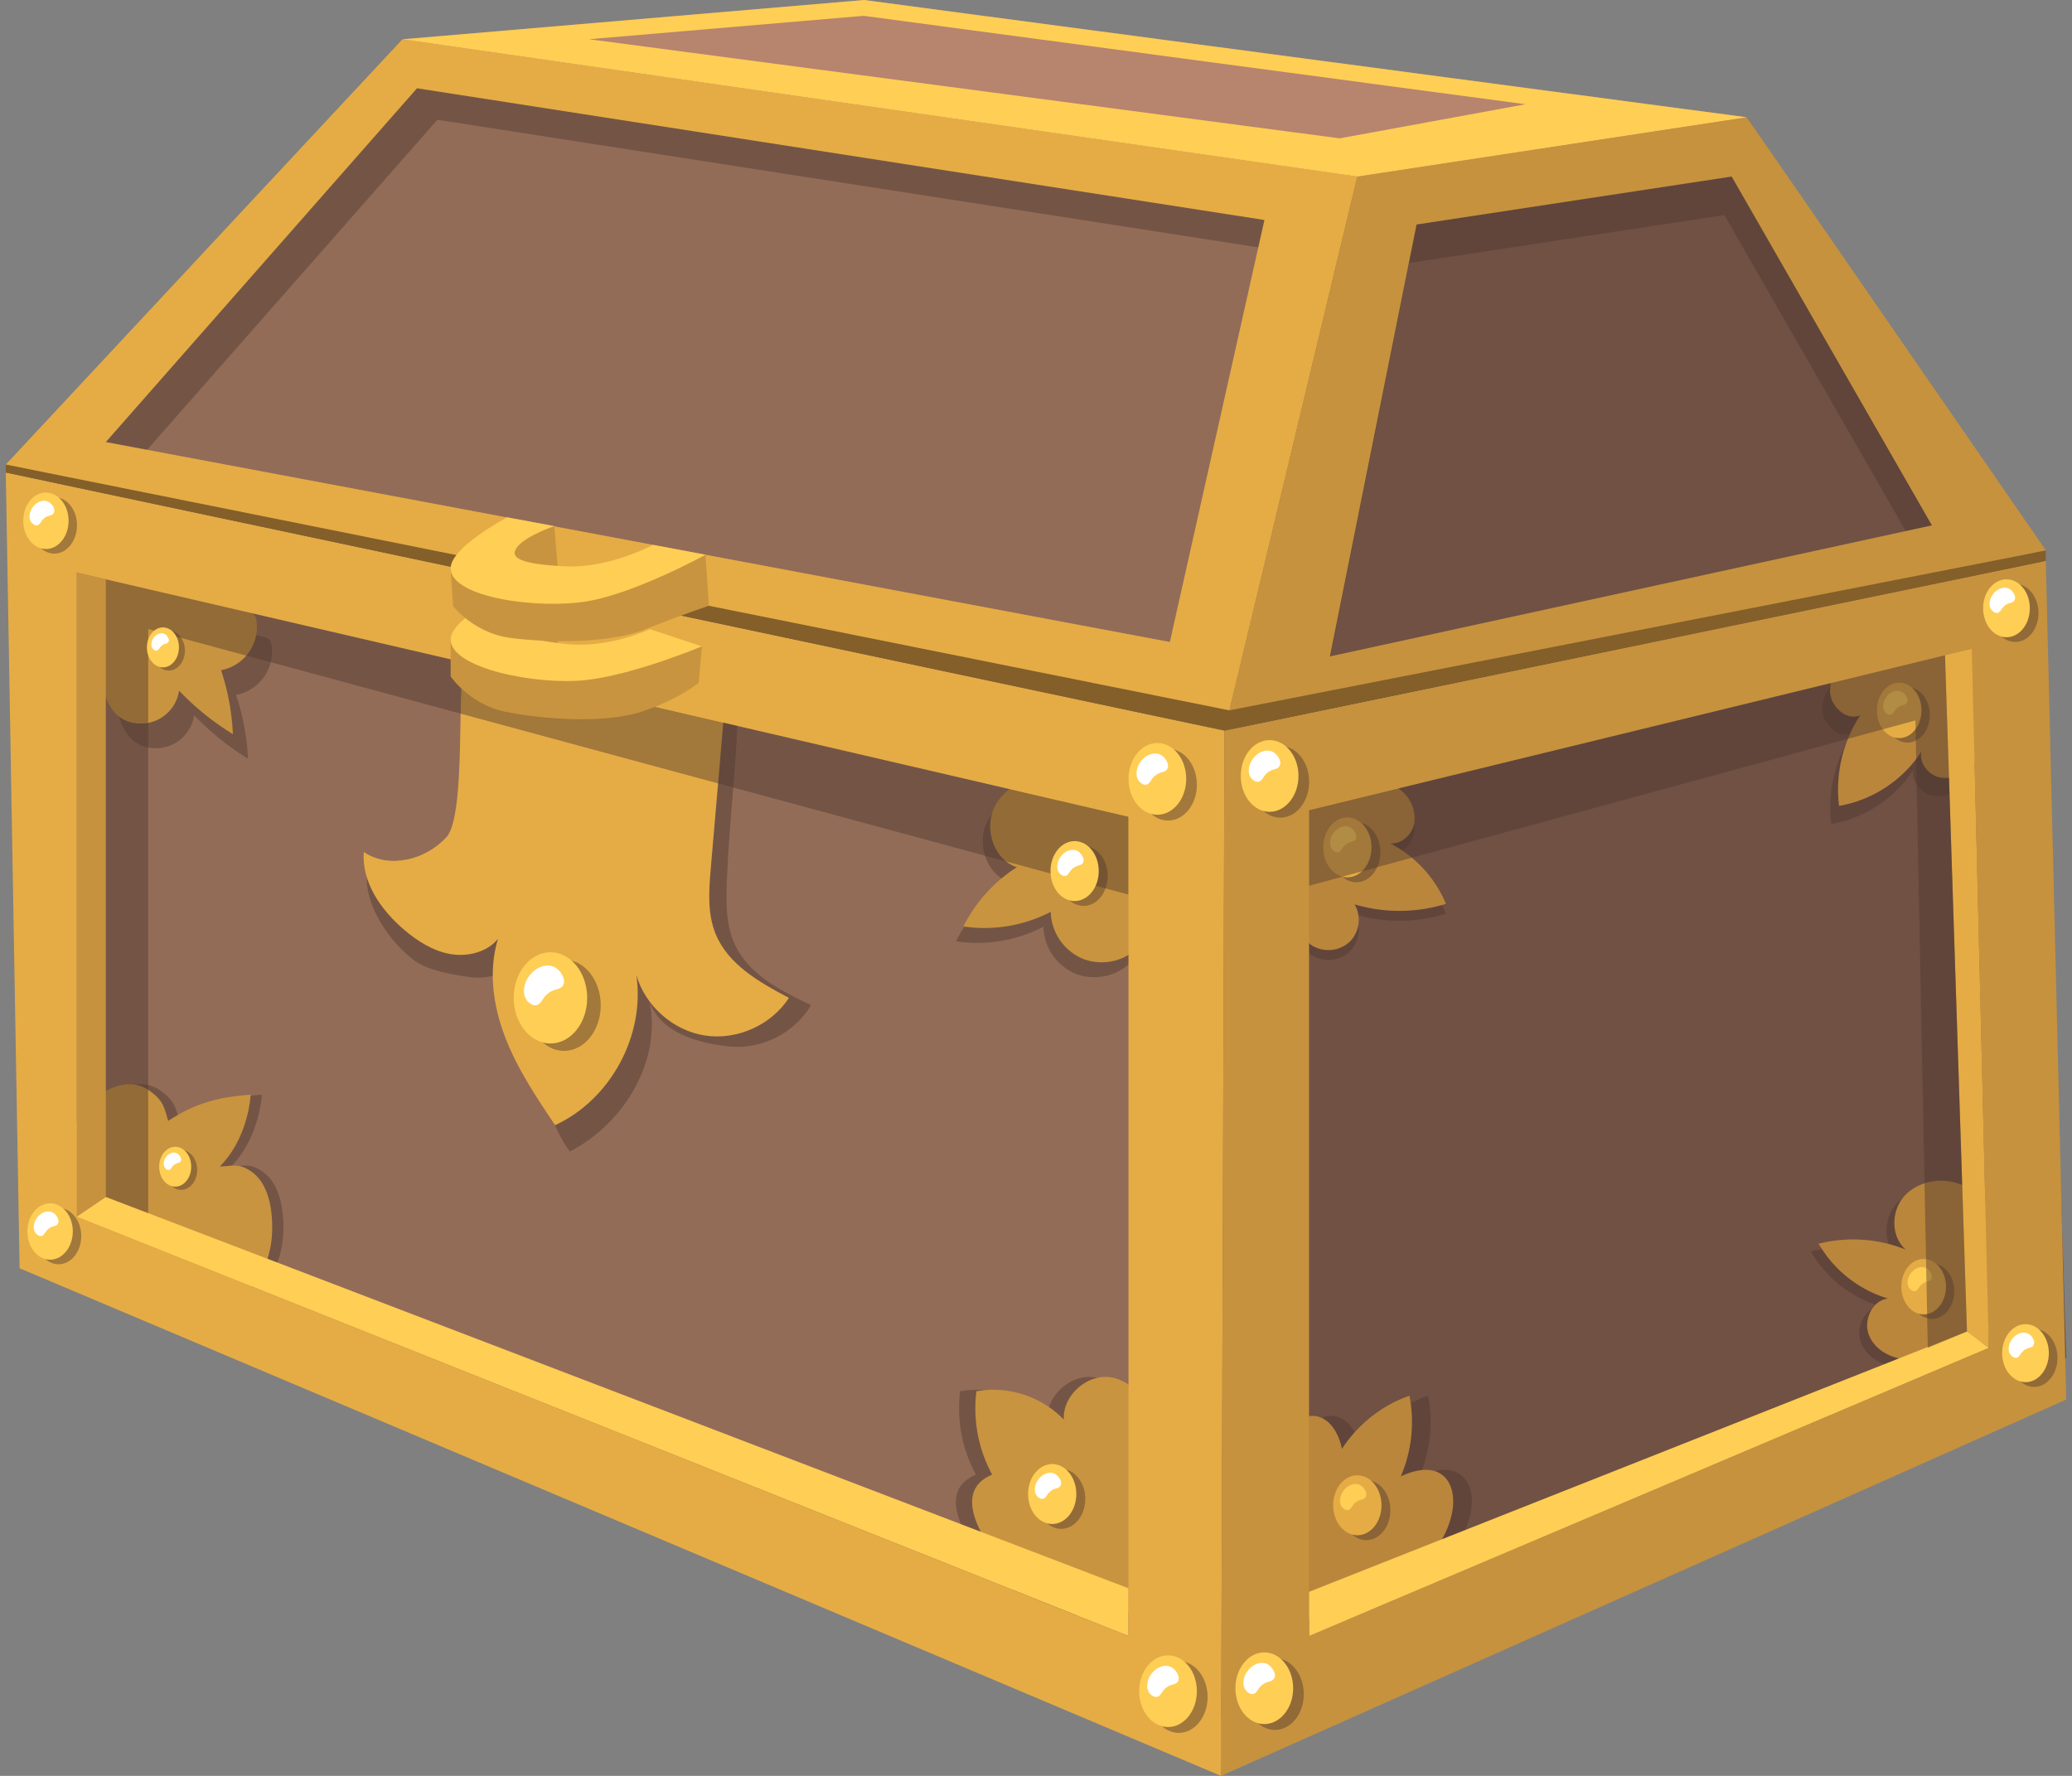 <svg xmlns="http://www.w3.org/2000/svg" width="28" height="24" fill="none">
  <rect width="100%" height="100%" fill="#808080" stroke="none"/>
  <g clip-path="url(#a)">
    <path fill="#936C58" d="M5.438.531.078 6.386l16.47 3.488 1.794-7.488L5.438.53Z"/>
    <path fill="#4F382F"
          d="M5.713.957.353 6.812l16.47 3.488 1.794-7.489L5.713.957Zm10.372 8.145L1.706 6.4l4.205-4.781 11.452 1.78-1.278 5.703Z"
          opacity=".44"/>
    <path fill="#705143" d="m16.547 9.874 1.795-7.488 5.263-.801 4.041 5.994-11.099 2.295Z"/>
    <path fill="#4F382F"
          d="m23.506 2.105-5.263.8-1.795 7.49 11.099-2.296-4.041-5.994Zm-4.462 1.448 4.258-.647 2.706 4.714-8.135 1.771 1.171-5.838Z"
          opacity=".44"/>
    <path fill="#705143" d="M16.5 9.928 27.573 7.5l.35 10.853L16.5 23.21V9.928Z"/>
    <path fill="#4F382F"
          d="M17.76 12.927a.423.423 0 0 0 .49-.078.422.422 0 0 0 .056-.494c.4.12.836.117 1.234-.007a1.624 1.624 0 0 0-.751-.817c.153.011.294-.12.323-.271a.481.481 0 0 0-.149-.418.927.927 0 0 0-.403-.215c-.32-.092-.691-.082-.953.123-.25.195-.353.533-.341.85.013.346.144 1.14.493 1.327ZM17.545 19.605c.067-.228.225-.484.462-.47.21.015.341.24.379.447.213-.332.54-.59.912-.72.071.364.03.749-.117 1.09.177-.082.398-.137.555-.023.138.102.17.298.145.468-.056.39-.333.713-.637.966-.295.245-.636.452-1.015.512a.758.758 0 0 1-.379-.022c-.207-.075-.345-.28-.4-.494-.066-.265-.002-.505.005-.766.01-.343-.01-.653.09-.988Z"
          opacity=".44"/>
    <path fill="#BA863C"
          d="M17.76 12.794a.423.423 0 0 0 .49-.077.422.422 0 0 0 .056-.495c.4.12.836.117 1.234-.007a1.624 1.624 0 0 0-.751-.816c.153.01.294-.12.323-.272a.48.48 0 0 0-.149-.418.929.929 0 0 0-.403-.215c-.32-.091-.691-.082-.953.123-.25.196-.353.533-.341.85.013.347.144 1.14.493 1.328ZM17.293 19.605c.068-.228.225-.484.463-.47.21.015.34.24.378.447.214-.332.54-.59.913-.72.071.364.03.749-.117 1.09.176-.082.398-.137.555-.023.138.102.17.298.145.468-.056.39-.334.713-.637.966-.295.245-.636.452-1.015.512a.758.758 0 0 1-.38-.022c-.206-.075-.344-.28-.398-.494-.067-.265-.003-.505.004-.766.009-.343-.01-.653.09-.988Z"/>
    <path fill="#4F382F"
          d="M26.26 18.346c-.196.08-.404.148-.615.13-.21-.017-.425-.137-.498-.336-.073-.199.05-.462.261-.487a1.629 1.629 0 0 1-.938-.74c.387-.099.806-.07 1.176.079-.195-.171-.198-.502-.034-.703.164-.2.457-.27.707-.202.25.068.457.255.591.477.225.372.257.854.083 1.252-.174.399-.55.703-.976.79-.052.011-.135-.019-.108-.065l.35-.195h.001ZM25.604 8.83c-.227.027-.448.109-.638.235-.176.117-.335.293-.342.504-.007.21.214.423.408.342-.235.357-.338.8-.285 1.224.45-.076.864-.349 1.111-.733-.03.15.086.303.232.344a.475.475 0 0 0 .424-.112.999.999 0 0 0 .253-.376c.113-.264.176-.549.183-.836a.885.885 0 0 0-.075-.43c-.131-.254-.44-.365-.726-.376a1.62 1.62 0 0 0-.9.233l.355-.02Z"
          opacity=".44"/>
    <path fill="#BA863C"
          d="M25.71 8.586c-.228.028-.448.109-.639.236-.175.116-.335.292-.341.503-.007.21.213.423.408.342-.235.357-.339.8-.286 1.224.45-.076.865-.349 1.112-.733-.03.15.085.303.232.344a.475.475 0 0 0 .423-.112.997.997 0 0 0 .253-.376c.114-.263.176-.549.184-.836a.884.884 0 0 0-.076-.43c-.13-.254-.44-.365-.726-.376a1.62 1.62 0 0 0-.9.233l.355-.019ZM26.366 18.241c-.196.08-.404.148-.615.13-.211-.017-.425-.137-.498-.336-.073-.198.05-.462.26-.486a1.628 1.628 0 0 1-.937-.741 1.91 1.91 0 0 1 1.176.079c-.195-.171-.199-.502-.034-.703.163-.2.457-.27.707-.201.25.068.457.254.591.476.225.372.257.855.083 1.253-.175.398-.55.702-.976.79-.053.01-.135-.02-.108-.066l.35-.195h.001Z"/>
    <path fill="#936C58" d="M.523 6.657v9.563L16.48 23.42V10.136L.523 6.657Z"/>
    <path fill="#4F382F"
          d="M2.174 14.742c.17.123.196.204.25.407.37-.242.675-.322 1.115-.355-.03.349-.166.717-.417.971.19-.008.253-.044.413.059.19.122.264.364.287.589.032.322-.022.668-.227.918-.03.037-.066.073-.112.084a.246.246 0 0 1-.097-.002 9.677 9.677 0 0 1-1.837-.476c-.11-.04-.224-.086-.293-.18-.066-.088-.08-.204-.09-.313-.041-.395-.161-1.016.07-1.373.187-.29.612-.564.938-.329ZM13.188 19.93a1.875 1.875 0 0 1-.213-1.128c.425-.078.884.072 1.181.384-.02-.337.338-.642.668-.566.36.082.536.486.614.846.086.393.121.796.144 1.198.013.225.02.459-.067.666-.327.767-1.358.547-1.868.126-.317-.262-1.16-1.24-.459-1.527ZM13.342 11.102c-.15.294-.016.719.3.819-.308.196-.56.475-.724.8.402.062.822-.008 1.182-.196a.71.71 0 0 0 .444.639.71.71 0 0 0 .757-.178c.154-.166.216-.396.264-.618.094-.439.142-.938-.123-1.3-.393-.539-1.77-.612-2.1.034ZM2.156 10.11a.522.522 0 0 0 .468-.443c.216.226.461.424.728.587a3.172 3.172 0 0 0-.162-.863.593.593 0 0 0 .478-.68.137.137 0 0 0-.033-.072.155.155 0 0 0-.075-.032l-1.937-.453c-.036.482-.331 2.015.533 1.957Z"
          opacity=".44"/>
    <path fill="#C9943F"
          d="M2.022 14.742c.171.123.196.204.25.407.37-.242.675-.322 1.116-.355-.03.349-.166.717-.418.971.19-.008.253-.044.413.059.19.122.265.364.287.589.032.322-.022.668-.227.918-.03.037-.066.073-.112.084a.246.246 0 0 1-.097-.002 9.677 9.677 0 0 1-1.837-.476c-.109-.04-.223-.086-.293-.18-.065-.088-.079-.204-.09-.313-.04-.395-.16-1.016.07-1.373.188-.29.612-.564.939-.329ZM13.408 19.93a1.876 1.876 0 0 1-.213-1.128c.425-.078.884.072 1.181.384-.02-.337.338-.642.668-.566.36.082.536.486.614.846.086.393.121.796.144 1.198.013.225.02.459-.067.666-.326.767-1.358.547-1.868.126-.318-.262-1.16-1.24-.459-1.527ZM13.443 10.9c-.151.295-.016.72.299.82-.307.195-.56.475-.723.8a1.94 1.94 0 0 0 1.18-.197.71.71 0 0 0 .445.639.71.71 0 0 0 .757-.177c.153-.167.216-.396.263-.618.095-.44.143-.938-.123-1.301-.392-.538-1.769-.611-2.1.035h.002ZM1.952 9.777a.522.522 0 0 0 .468-.443c.216.226.46.424.727.587a3.172 3.172 0 0 0-.16-.864.593.593 0 0 0 .477-.68.137.137 0 0 0-.033-.07.155.155 0 0 0-.075-.034L1.42 7.821c-.036.482-.331 2.015.533 1.956Z"/>
    <path fill="#C6923E"
          d="M27.646 7.579 16.547 9.874 16.5 24l11.422-5.086-.276-11.335Zm-.77 10.637L17.69 22.11V10.95l8.955-2.182.23 9.448ZM1.037 16.443l.394-.267V7.828l-.394-.091v8.706Z"/>
    <path fill="#FFCE55" d="m1.431 16.176 13.819 5.289v.645L1.037 16.444l.394-.267Z"/>
    <path fill="#E5AC45" d="m26.876 18.216-.23-9.448-.362.088.296 9.138.296.222Z"/>
    <path fill="#FFCE55" d="m17.691 21.512 8.89-3.518.295.222-9.185 3.894v-.598Z"/>
    <path fill="#4F382F"
          d="M6.235 11.633c-.262.318-.928.437-1.279.22-.01.41.308.87.633 1.12.187.145.537.203.772.233.234.031.493-.045.635-.234-.112.44-.022.912.162 1.328.184.416.272.898.543 1.263.732-.38 1.239-1.218 1.078-2.027.139.414.642.563 1.076.607.435.045.886-.184 1.106-.56-.405-.19-.842-.411-1.03-.818-.128-.274-.119-.59-.107-.892.025-.657.118-1.464.143-2.12.002-.06-2.315-.296-2.529-.338-.196-.039-.935-.295-1.061-.13-.118.153.12 2.03-.142 2.348Z"
          opacity=".44"/>
    <path fill="#E5AC45"
          d="M6.032 11.314c-.276.306-.775.433-1.116.2-.03.409.233.786.546 1.052.18.153.388.285.621.327.233.041.495-.022.646-.204-.132.434-.065.91.1 1.334.163.424.419.805.672 1.183.75-.345 1.22-1.214 1.098-2.03.12.42.5.754.931.819.432.065.893-.142 1.131-.509-.396-.209-.822-.45-.99-.864-.115-.28-.091-.596-.065-.897l.169-1.965c.004-.059-2.224-.551-2.436-.604-.193-.048-.92-.34-1.053-.18-.125.148.024 2.033-.253 2.339Z"/>
    <path fill="#4F382F" d="M2.003 16.395V8.501L15.25 12.09v-1.053L1.43 7.828v8.348l.572.219Z" opacity=".44"/>
    <path fill="#E5AC45"
          d="M.078 6.386.265 17.14 16.5 24l.047-14.126L.077 6.386ZM15.25 22.111 1.037 16.443V7.737l14.213 3.3v11.074Z"/>
    <path fill="#4F382F"
          d="M1.04 7.1c0 .21-.137.382-.306.382-.17 0-.307-.171-.307-.382 0-.21.138-.381.307-.381.17 0 .307.17.307.381Z"
          opacity=".44"/>
    <path fill="#FFCE55"
          d="M.62 7.42c.17 0 .307-.171.307-.382 0-.21-.137-.381-.307-.381-.169 0-.306.17-.306.381 0 .21.137.381.306.381Z"/>
    <path fill="#fff"
          d="M.428 6.877a.205.205 0 0 0-.028.12.12.12 0 0 0 .069.098c.01.005.02.007.031.005.031-.005.047-.037.065-.062a.183.183 0 0 1 .09-.066c.022-.007.046-.01.062-.026a.067.067 0 0 0 .016-.059.145.145 0 0 0-.025-.057c-.079-.114-.223-.055-.28.047Z"/>
    <path fill="#4F382F"
          d="M2.499 8.793c0 .148-.097.269-.217.269s-.216-.12-.216-.27c0-.148.097-.269.216-.269.12 0 .217.12.217.27Z"
          opacity=".44"/>
    <path fill="#FFCE55"
          d="M2.418 8.749c0 .149-.097.27-.216.27-.12 0-.217-.121-.217-.27 0-.149.097-.27.217-.27s.216.121.216.27Z"/>
    <path fill="#fff"
          d="M2.066 8.635a.146.146 0 0 0-.02.085c.003.03.021.058.048.07a.046.046 0 0 0 .023.003c.021-.004.032-.027.046-.044a.128.128 0 0 1 .063-.046c.015-.005.032-.008.044-.02a.048.048 0 0 0 .011-.04.103.103 0 0 0-.018-.04c-.055-.081-.157-.04-.197.032Z"/>
    <path fill="#4F382F"
          d="M2.665 15.81c0 .15-.097.27-.217.27s-.217-.12-.217-.27c0-.148.097-.268.217-.268s.217.12.217.269Z"
          opacity=".44"/>
    <path fill="#FFCE55"
          d="M2.584 15.767c0 .149-.097.27-.216.27-.12 0-.217-.121-.217-.27 0-.149.097-.269.217-.269s.216.12.216.27Z"/>
    <path fill="#fff"
          d="M2.232 15.654a.148.148 0 0 0-.02.085c.003.029.021.058.049.068a.047.047 0 0 0 .022.004c.022-.004.033-.027.046-.044a.129.129 0 0 1 .063-.046c.015-.005.032-.007.044-.019a.048.048 0 0 0 .011-.041.103.103 0 0 0-.018-.04c-.055-.08-.157-.04-.197.033Z"/>
    <path fill="#4F382F"
          d="M14.666 20.257c0 .224-.147.405-.327.405-.18 0-.326-.181-.326-.405 0-.224.146-.405.326-.405.18 0 .327.181.327.405Z"
          opacity=".44"/>
    <path fill="#FFCE55"
          d="M14.545 20.191c0 .224-.146.405-.326.405-.18 0-.326-.18-.326-.405 0-.224.146-.405.326-.405.18 0 .326.181.326.405Z"/>
    <path fill="#fff"
          d="M14.015 20.02a.216.216 0 0 0-.03.128.126.126 0 0 0 .073.104c.01.004.022.006.033.004.033-.004.05-.04.07-.066a.196.196 0 0 1 .095-.07c.022-.007.048-.01.065-.028a.071.071 0 0 0 .018-.061.146.146 0 0 0-.027-.06c-.083-.122-.237-.06-.297.049Z"/>
    <path fill="#4F382F"
          d="M14.969 11.838c0 .224-.146.405-.326.405-.18 0-.326-.181-.326-.405 0-.224.146-.405.326-.405.18 0 .326.181.326.405Z"
          opacity=".44"/>
    <path fill="#FFCE55"
          d="M14.848 11.772c0 .224-.146.405-.326.405-.18 0-.326-.18-.326-.405 0-.224.146-.405.326-.405.18 0 .326.181.326.405Z"/>
    <path fill="#fff"
          d="M14.319 11.601a.215.215 0 0 0-.031.128.126.126 0 0 0 .073.104c.01.004.022.006.034.005.032-.005.05-.04.069-.067a.196.196 0 0 1 .095-.069c.023-.008.048-.012.066-.028a.073.073 0 0 0 .017-.062.148.148 0 0 0-.027-.06c-.083-.122-.236-.06-.296.049Z"/>
    <path fill="#4F382F"
          d="M18.654 11.518c0 .224-.145.405-.326.405-.18 0-.326-.18-.326-.405 0-.224.146-.405.326-.405.18 0 .326.181.326.405Z"
          opacity=".44"/>
    <path fill="#E5AC45"
          d="M18.534 11.452c0 .224-.146.405-.326.405-.18 0-.327-.18-.327-.405 0-.224.146-.405.326-.405.18 0 .327.182.327.405Z"/>
    <path fill="#FFCE55"
          d="M18.004 11.281a.215.215 0 0 0-.03.128.126.126 0 0 0 .073.104c.01.004.022.007.033.005.033-.005.05-.04.069-.067a.195.195 0 0 1 .095-.069c.023-.007.049-.011.066-.028a.072.072 0 0 0 .018-.062.146.146 0 0 0-.027-.06c-.083-.122-.237-.06-.297.05Z"/>
    <path fill="#4F382F"
          d="M18.463 20.814c.18 0 .326-.181.326-.405 0-.224-.146-.405-.326-.405-.18 0-.326.181-.326.405 0 .224.146.405.326.405Z"
          opacity=".44"/>
    <path fill="#E5AC45"
          d="M18.669 20.343c0 .224-.146.405-.327.405-.18 0-.326-.181-.326-.405 0-.224.146-.405.326-.405.18 0 .327.181.327.405Z"/>
    <path fill="#FFCE55"
          d="M18.139 20.171a.215.215 0 0 0-.03.128.126.126 0 0 0 .072.104c.01.004.023.007.034.005.032-.005.05-.04.069-.066a.196.196 0 0 1 .095-.07c.023-.007.049-.011.066-.028a.073.073 0 0 0 .017-.062.148.148 0 0 0-.026-.06c-.084-.121-.237-.06-.297.05Z"/>
    <path fill="#4F382F"
          d="M25.776 10.036c.167 0 .302-.168.302-.375s-.135-.374-.302-.374c-.166 0-.301.167-.301.374s.135.375.301.375Z"
          opacity=".44"/>
    <path fill="#E5AC45"
          d="M25.966 9.6c0 .207-.135.375-.302.375-.166 0-.301-.168-.301-.375s.135-.375.302-.375c.166 0 .301.168.301.375Z"/>
    <path fill="#FFCE55"
          d="M25.476 9.442a.202.202 0 0 0-.028.118c.004.04.03.08.068.096.01.004.02.006.03.004.03-.004.047-.036.064-.06a.18.18 0 0 1 .089-.065c.021-.007.044-.01.06-.026a.066.066 0 0 0 .017-.057.14.14 0 0 0-.025-.056c-.077-.112-.22-.054-.275.046Z"/>
    <path fill="#4F382F"
          d="M26.107 17.824c.166 0 .302-.168.302-.375 0-.206-.136-.374-.302-.374-.167 0-.302.168-.302.375 0 .206.135.374.302.374Z"
          opacity=".44"/>
    <path fill="#E5AC45"
          d="M26.297 17.388c0 .207-.135.375-.302.375-.167 0-.301-.168-.301-.375s.134-.374.301-.374c.167 0 .302.168.302.374Z"/>
    <path fill="#FFCE55"
          d="M25.807 17.23a.201.201 0 0 0-.028.119c.004.04.029.08.067.096.01.003.02.006.031.004.03-.004.046-.036.064-.061a.177.177 0 0 1 .088-.064c.022-.007.045-.01.061-.026a.066.066 0 0 0 .016-.057.138.138 0 0 0-.025-.056c-.076-.112-.218-.055-.274.046Z"/>
    <path fill="#4F382F"
          d="M1.098 16.704c0 .211-.138.382-.307.382-.17 0-.307-.171-.307-.382 0-.21.138-.38.307-.38.169 0 .307.17.307.38Z"
          opacity=".44"/>
    <path fill="#FFCE55"
          d="M.984 16.642c0 .211-.138.382-.307.382-.17 0-.307-.17-.307-.382 0-.21.138-.38.307-.38.17 0 .307.17.307.38Z"/>
    <path fill="#fff"
          d="M.485 16.481a.202.202 0 0 0-.028.12c.005.042.03.083.069.099.01.004.02.006.031.004.031-.005.047-.037.065-.062a.182.182 0 0 1 .09-.066c.022-.007.046-.01.062-.026a.067.067 0 0 0 .016-.059.145.145 0 0 0-.025-.056c-.078-.115-.223-.056-.28.046Z"/>
    <path fill="#4F382F"
          d="M16.174 10.605c0 .268-.174.484-.39.484-.215 0-.39-.216-.39-.484s.175-.485.39-.485c.216 0 .39.217.39.485Z"
          opacity=".44"/>
    <path fill="#FFCE55"
          d="M16.03 10.526c0 .268-.175.485-.39.485-.216 0-.39-.217-.39-.485s.175-.485.39-.485c.215 0 .39.217.39.485Z"/>
    <path fill="#fff"
          d="M15.396 10.321a.26.26 0 0 0-.036.153.151.151 0 0 0 .087.125.082.082 0 0 0 .04.006c.04-.006.06-.048.083-.08a.233.233 0 0 1 .114-.083c.027-.008.058-.013.078-.034a.085.085 0 0 0 .021-.073.18.18 0 0 0-.032-.073c-.1-.145-.283-.07-.355.06Z"/>
    <path fill="#4F382F"
          d="M8.118 13.586c0 .34-.222.616-.496.616s-.496-.275-.496-.616c0-.34.222-.617.496-.617s.496.276.496.617Z"
          opacity=".44"/>
    <path fill="#FFCE55"
          d="M7.439 14.102c.274 0 .496-.276.496-.616 0-.34-.222-.617-.496-.617s-.497.276-.497.617c0 .34.223.616.497.616Z"/>
    <path fill="#fff"
          d="M7.128 13.225a.33.33 0 0 0-.046.195c.007.067.048.133.111.158a.1.1 0 0 0 .051.007c.05-.007.076-.06.105-.1a.294.294 0 0 1 .145-.106c.035-.012.074-.018.1-.043a.109.109 0 0 0 .027-.094.23.23 0 0 0-.04-.092c-.127-.185-.36-.09-.452.075Z"/>
    <path fill="#4F382F"
          d="M17.691 10.565c0 .268-.174.485-.39.485-.215 0-.39-.217-.39-.485 0-.267.175-.484.39-.484.216 0 .39.217.39.484Z"
          opacity=".44"/>
    <path fill="#FFCE55"
          d="M17.157 10.971c.215 0 .39-.217.39-.485 0-.267-.175-.484-.39-.484-.216 0-.39.217-.39.484 0 .268.174.485.39.485Z"/>
    <path fill="#fff"
          d="M16.913 10.282a.26.26 0 0 0-.037.153.151.151 0 0 0 .088.124.084.084 0 0 0 .04.006c.039-.006.06-.047.083-.08a.233.233 0 0 1 .114-.082c.027-.009.058-.014.078-.034a.085.085 0 0 0 .021-.074.183.183 0 0 0-.032-.072c-.099-.145-.283-.07-.355.059Z"/>
    <path fill="#4F382F"
          d="M17.619 22.895c0 .267-.174.484-.39.484-.215 0-.39-.217-.39-.484 0-.268.175-.485.39-.485.216 0 .39.217.39.485Z"
          opacity=".44"/>
    <path fill="#FFCE55"
          d="M17.475 22.816c0 .267-.175.484-.39.484-.216 0-.39-.217-.39-.484 0-.268.174-.485.39-.485.215 0 .39.217.39.485Z"/>
    <path fill="#fff"
          d="M16.841 22.61a.261.261 0 0 0-.037.154.152.152 0 0 0 .088.124.077.077 0 0 0 .04.006c.039-.006.06-.047.082-.08a.233.233 0 0 1 .114-.082c.028-.009.058-.014.079-.034a.085.085 0 0 0 .02-.074.18.18 0 0 0-.032-.072c-.099-.145-.282-.07-.354.06v-.001Z"/>
    <path fill="#4F382F"
          d="M27.488 18.743c.175 0 .316-.176.316-.392 0-.216-.141-.392-.316-.392-.174 0-.315.175-.315.392 0 .216.141.392.315.392Z"
          opacity=".44"/>
    <path fill="#FFCE55"
          d="M27.687 18.287c0 .217-.141.392-.315.392-.174 0-.316-.176-.316-.392 0-.216.142-.392.316-.392.174 0 .315.176.315.392Z"/>
    <path fill="#fff"
          d="M27.175 18.121a.21.21 0 0 0-.03.124.123.123 0 0 0 .07.1c.011.005.022.007.033.006.031-.005.048-.039.067-.065a.188.188 0 0 1 .092-.067c.022-.007.047-.01.064-.027a.07.07 0 0 0 .017-.06.146.146 0 0 0-.026-.059c-.08-.117-.23-.056-.287.048Z"/>
    <path fill="#4F382F"
          d="M27.547 8.284c0 .217-.141.392-.315.392-.174 0-.316-.176-.316-.392 0-.216.142-.392.316-.392.174 0 .315.176.315.392Z"
          opacity=".44"/>
    <path fill="#FFCE55"
          d="M27.114 8.612c.175 0 .316-.175.316-.392 0-.216-.141-.391-.316-.391-.174 0-.315.175-.315.391 0 .217.141.392.316.392Z"/>
    <path fill="#fff"
          d="M26.917 8.055a.211.211 0 0 0-.03.123.123.123 0 0 0 .071.1c.01.005.022.007.033.006.031-.005.048-.039.067-.064a.188.188 0 0 1 .092-.067c.022-.008.047-.012.063-.028a.07.07 0 0 0 .017-.06.146.146 0 0 0-.026-.058c-.08-.118-.229-.057-.287.048Z"/>
    <path fill="#4F382F"
          d="M16.319 22.934c0 .267-.175.485-.39.485-.216 0-.39-.218-.39-.485 0-.268.174-.485.39-.485.215 0 .39.217.39.485Z"
          opacity=".44"/>
    <path fill="#FFCE55"
          d="M16.174 22.855c0 .268-.174.485-.39.485-.215 0-.39-.217-.39-.485 0-.267.175-.484.39-.484.216 0 .39.217.39.484Z"/>
    <path fill="#fff"
          d="M15.54 22.65a.26.26 0 0 0-.036.153.151.151 0 0 0 .088.125.083.083 0 0 0 .04.005c.039-.005.059-.047.082-.078a.233.233 0 0 1 .114-.083c.027-.01.058-.014.079-.034a.085.085 0 0 0 .02-.074.183.183 0 0 0-.032-.072c-.099-.145-.283-.07-.355.059Z"/>
    <path fill="#C9943F"
          d="M6.09 8.642v.5s.256.377.735.476c.478.098 1.33.17 1.845 0 .515-.17.773-.392.773-.392l.042-.49-2.071.296.12-.342-.009-.54-.578.07-.857.422Z"/>
    <path fill="#FFCE55"
          d="M6.9 7.992s-.81.358-.81.65c-.002.39 1.163.621 1.825.549.66-.073 1.57-.456 1.57-.456l-.704-.233s-.555.268-1.146.2c-.59-.067-.76-.16-.627-.305s.516-.247.516-.247L6.9 7.992Z"/>
    <path fill="#4F382F" d="m17.691 11.97 8.193-2.234.167 8.48.53-.222-.297-9.138-8.593 2.094v1.02Z" opacity=".44"/>
    <path fill="#B7846E" d="M5.438.531 11.676 0l11.929 1.585-5.263.8L5.438.532Z"/>
    <path fill="#C6923E"
          d="m23.605 1.585-5.263.8-1.795 7.49 11.1-2.437-4.042-5.853Zm-4.462 1.449 4.258-.648L26.107 7.1l-8.135 1.771 1.171-5.838Z"/>
    <path fill="#E5AC45"
          d="M5.438.531.078 6.278l16.47 3.596 1.794-7.489L5.438.531ZM15.81 8.676 1.43 5.974l4.205-4.781 11.452 1.78-1.278 5.703Z"/>
    <path fill="#FFCE55"
          d="M11.676 0 5.438.531l12.904 1.855 5.263-.801L11.676 0Zm6.431 1.87L7.96.53l3.71-.316 8.945 1.195-2.507.46Z"/>
    <path fill="#845F2A" d="m.078 6.386 16.47 3.488L27.645 7.58v-.14L16.613 9.6.078 6.278v.108Z"/>
    <path fill="#C9943F"
          d="m6.09 7.692.032.499s.28.36.763.428c.484.067 1.339.085 1.842-.117.504-.202.852-.315.852-.315l-.044-.69-2.1.5.1-.348-.044-.539-.572.107-.83.475Z"/>
    <path fill="#FFCE55"
          d="M6.857 6.991s-.785.41-.767.7c.024.39 1.201.547 1.857.433.655-.114 1.588-.627 1.588-.627l-.709-.133s-.595.32-1.19.29c-.593-.03-.767-.112-.644-.265.123-.153.5-.279.5-.279l-.635-.118Z"/>
  </g>
  <defs>
    <clipPath id="a">
      <path fill="#fff" d="M.078 0h27.845v24H.078z"/>
    </clipPath>
  </defs>
</svg>
